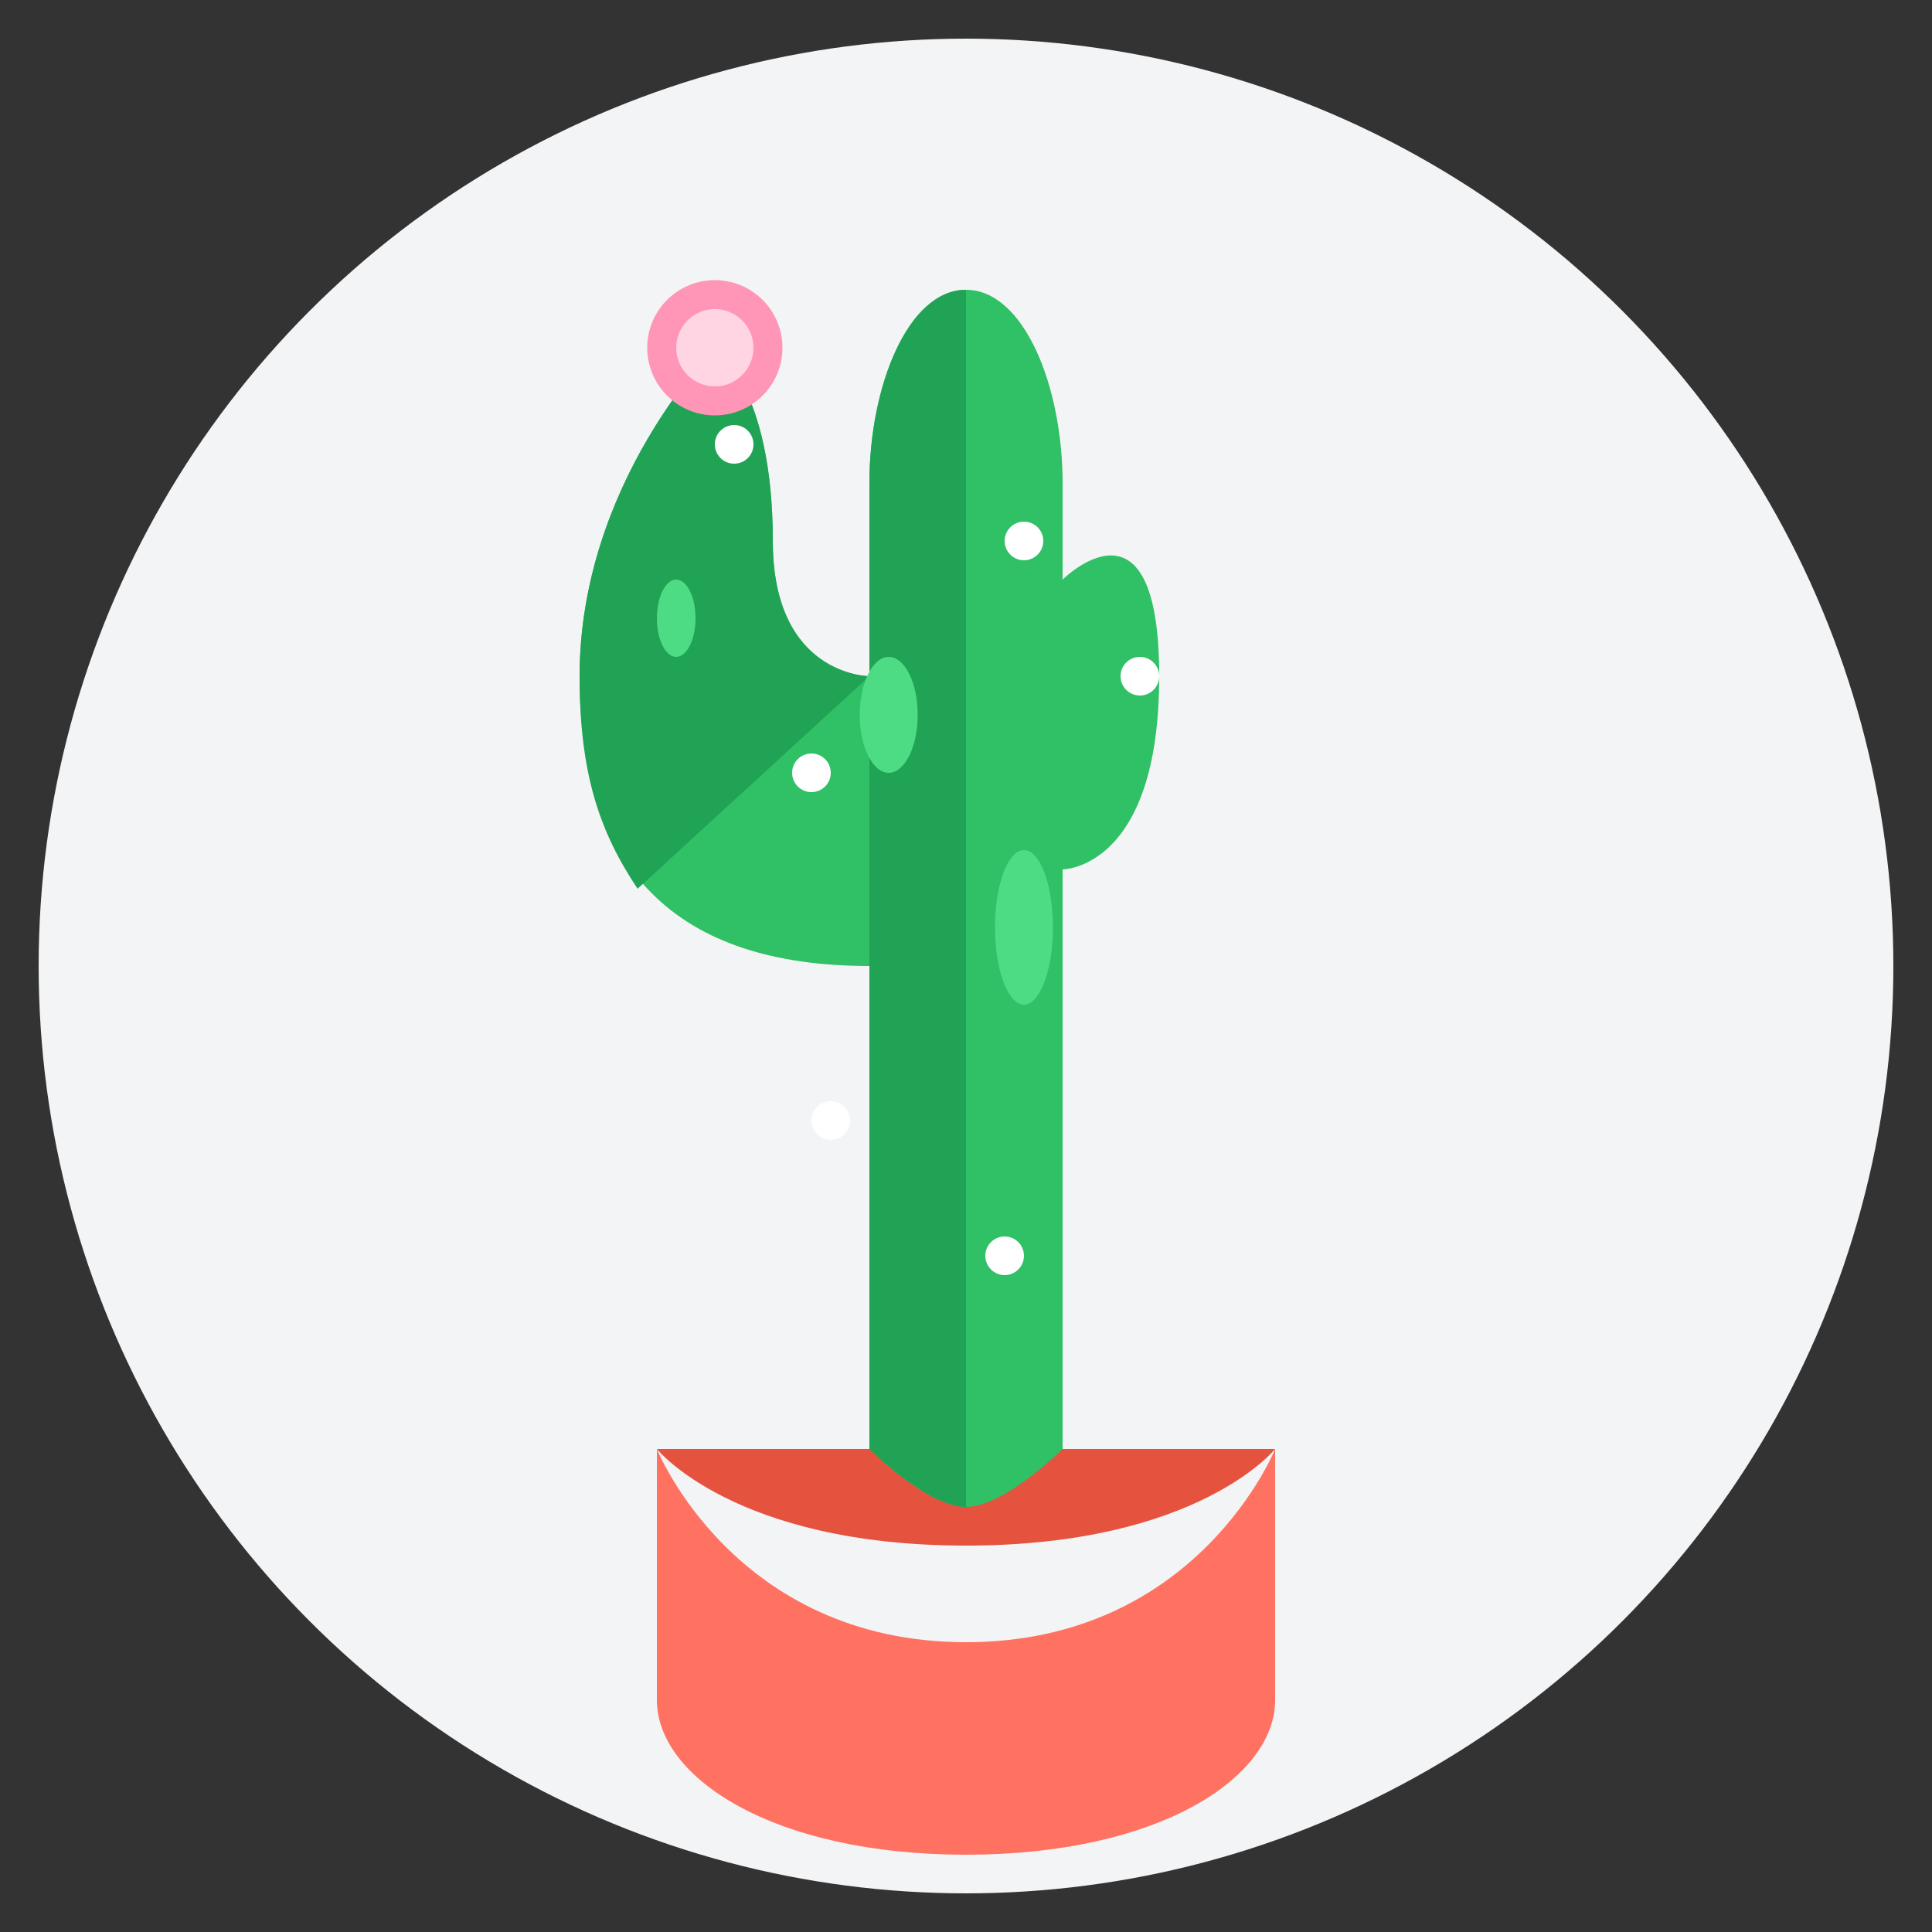 <svg xmlns="http://www.w3.org/2000/svg" viewBox="0 0 100 100">
  <rect x="0" y="0" width="100" height="100" fill="#333333" stroke="none"/>
  <!-- 背景圆 -->
  <circle cx="50" cy="50" r="48" fill="#F3F4F6" />
  
  <!-- 花盆 -->
  <path d="M34 75 C34 75, 38 85, 50 85 C62 85, 66 75, 66 75 L66 88 C66 92, 60 96, 50 96 C40 96, 34 92, 34 88 Z" fill="#FF7262" />
  <path d="M34 75 L66 75 C66 75, 62 80, 50 80 C38 80, 34 75, 34 75 Z" fill="#E5533F" />
  
  <!-- 主体仙人掌 -->
  <path d="M50 15 
           C47 15, 45 20, 45 25
           L45 75
           C45 75, 48 78, 50 78
           C52 78, 55 75, 55 75
           L55 45
           C55 45, 60 45, 60 35
           C60 25, 55 30, 55 30
           L55 25
           C55 20, 53 15, 50 15 Z" fill="#30C065" />
  
  <!-- 左侧分支 -->
  <path d="M45 35
           C45 35, 40 35, 40 28
           C40 20, 37 18, 37 18
           C37 18, 30 25, 30 35
           C30 45, 35 50, 45 50
           Z" fill="#30C065" />
  
  <!-- 阴影 -->
  <path d="M50 15 
           C47 15, 45 20, 45 25
           L45 75
           C45 75, 48 78, 50 78
           Z" fill="#21A355" />
  
  <path d="M45 35
           C45 35, 40 35, 40 28
           C40 20, 37 18, 37 18
           C37 18, 30 25, 30 35
           C30 40, 31 43, 33 46
           Z" fill="#21A355" />
  
  <!-- 高光 -->
  <ellipse cx="46" cy="37" rx="1.5" ry="3" fill="#4DDC84" />
  <ellipse cx="53" cy="48" rx="1.5" ry="4" fill="#4DDC84" />
  <ellipse cx="35" cy="32" rx="1" ry="2" fill="#4DDC84" />
  
  <!-- 小刺 -->
  <circle cx="38" cy="23" r="1" fill="white" />
  <circle cx="42" cy="40" r="1" fill="white" />
  <circle cx="43" cy="58" r="1" fill="white" />
  <circle cx="59" cy="35" r="1" fill="white" />
  <circle cx="53" cy="28" r="1" fill="white" />
  <circle cx="52" cy="65" r="1" fill="white" />
  
  <!-- 花朵 -->
  <circle cx="37" cy="18" r="3.5" fill="#FF96B7" />
  <circle cx="37" cy="18" r="2" fill="#FFD4E3" />
</svg>